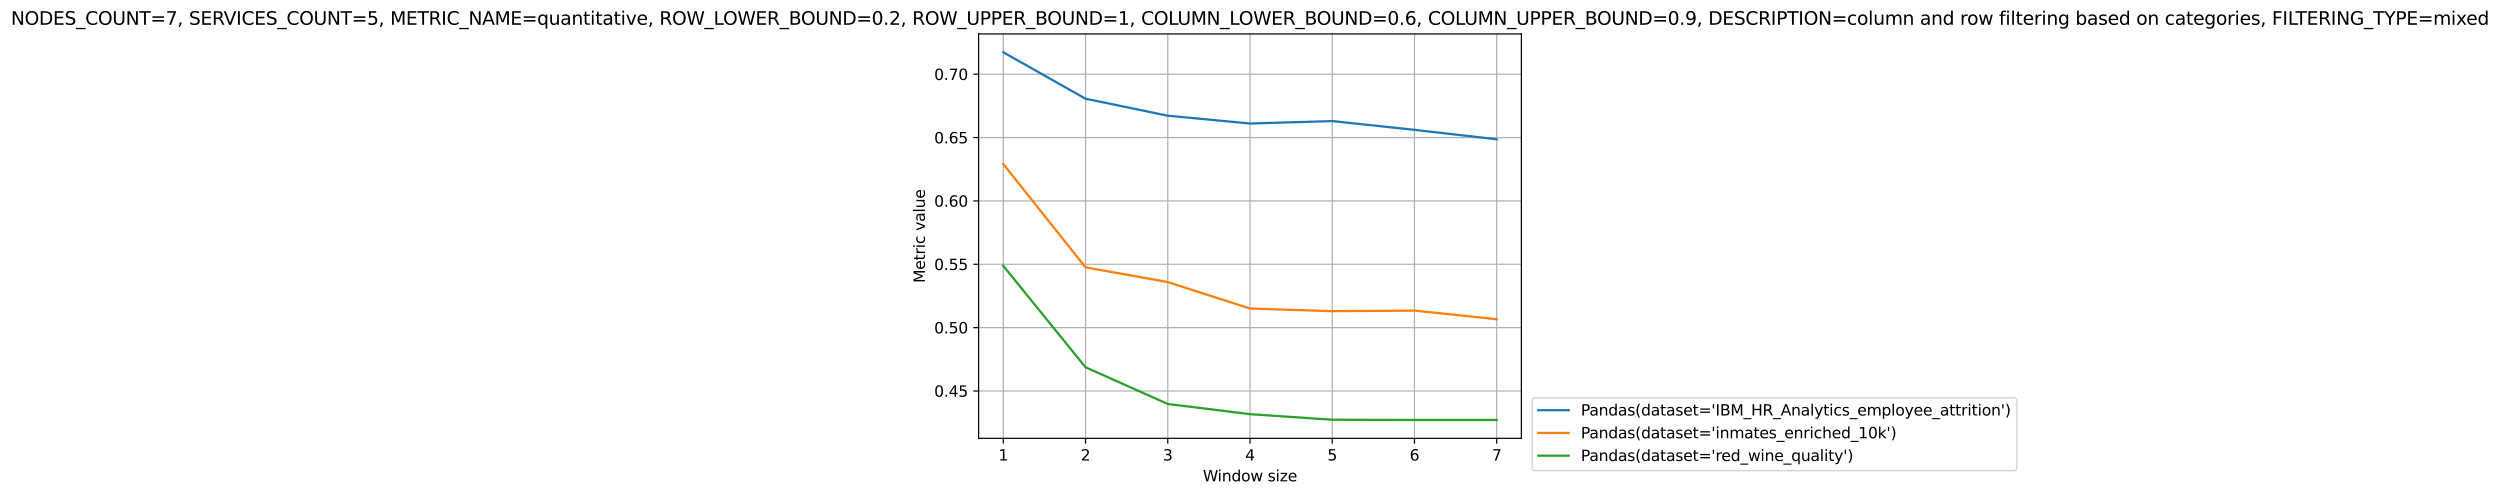 <?xml version="1.0" encoding="utf-8" standalone="no"?>
<!DOCTYPE svg PUBLIC "-//W3C//DTD SVG 1.1//EN"
  "http://www.w3.org/Graphics/SVG/1.1/DTD/svg11.dtd">
<svg xmlns:xlink="http://www.w3.org/1999/xlink" width="1644.966pt" height="325.986pt" viewBox="0 0 1644.966 325.986" xmlns="http://www.w3.org/2000/svg" version="1.1">
 <defs>
  <style type="text/css">*{stroke-linejoin: round; stroke-linecap: butt}</style>
 </defs>
 <g id="figure_1">
  <g id="patch_1">
   <path d="M 0 325.986 
L 1644.966 325.986 
L 1644.966 0 
L 0 0 
z
" style="fill: #ffffff"/>
  </g>
  <g id="axes_1">
   <g id="patch_2">
    <path d="M 643.923 288.43 
L 1001.043 288.43 
L 1001.043 22.318 
L 643.923 22.318 
z
" style="fill: #ffffff"/>
   </g>
   <g id="matplotlib.axis_1">
    <g id="xtick_1">
     <g id="line2d_1">
      <path d="M 660.156 288.43 
L 660.156 22.318 
" clip-path="url(#pd972f87712)" style="fill: none; stroke: #b0b0b0; stroke-width: 0.8; stroke-linecap: square"/>
     </g>
     <g id="line2d_2">
      <defs>
       <path id="m2bd423c0d1" d="M 0 0 
L 0 3.5 
" style="stroke: #000000; stroke-width: 0.8"/>
      </defs>
      <g>
       <use xlink:href="#m2bd423c0d1" x="660.156" y="288.43" style="stroke: #000000; stroke-width: 0.8"/>
      </g>
     </g>
     <g id="text_1">
      <!-- 1 -->
      <g transform="translate(656.974 303.029) scale(0.1 -0.1)">
       <defs>
        <path id="DejaVuSans-31" d="M 794 531 
L 1825 531 
L 1825 4091 
L 703 3866 
L 703 4441 
L 1819 4666 
L 2450 4666 
L 2450 531 
L 3481 531 
L 3481 0 
L 794 0 
L 794 531 
z
" transform="scale(0.016)"/>
       </defs>
       <use xlink:href="#DejaVuSans-31"/>
      </g>
     </g>
    </g>
    <g id="xtick_2">
     <g id="line2d_3">
      <path d="M 714.265 288.43 
L 714.265 22.318 
" clip-path="url(#pd972f87712)" style="fill: none; stroke: #b0b0b0; stroke-width: 0.8; stroke-linecap: square"/>
     </g>
     <g id="line2d_4">
      <g>
       <use xlink:href="#m2bd423c0d1" x="714.265" y="288.43" style="stroke: #000000; stroke-width: 0.8"/>
      </g>
     </g>
     <g id="text_2">
      <!-- 2 -->
      <g transform="translate(711.083 303.029) scale(0.1 -0.1)">
       <defs>
        <path id="DejaVuSans-32" d="M 1228 531 
L 3431 531 
L 3431 0 
L 469 0 
L 469 531 
Q 828 903 1448 1529 
Q 2069 2156 2228 2338 
Q 2531 2678 2651 2914 
Q 2772 3150 2772 3378 
Q 2772 3750 2511 3984 
Q 2250 4219 1831 4219 
Q 1534 4219 1204 4116 
Q 875 4013 500 3803 
L 500 4441 
Q 881 4594 1212 4672 
Q 1544 4750 1819 4750 
Q 2544 4750 2975 4387 
Q 3406 4025 3406 3419 
Q 3406 3131 3298 2873 
Q 3191 2616 2906 2266 
Q 2828 2175 2409 1742 
Q 1991 1309 1228 531 
z
" transform="scale(0.016)"/>
       </defs>
       <use xlink:href="#DejaVuSans-32"/>
      </g>
     </g>
    </g>
    <g id="xtick_3">
     <g id="line2d_5">
      <path d="M 768.374 288.43 
L 768.374 22.318 
" clip-path="url(#pd972f87712)" style="fill: none; stroke: #b0b0b0; stroke-width: 0.8; stroke-linecap: square"/>
     </g>
     <g id="line2d_6">
      <g>
       <use xlink:href="#m2bd423c0d1" x="768.374" y="288.43" style="stroke: #000000; stroke-width: 0.8"/>
      </g>
     </g>
     <g id="text_3">
      <!-- 3 -->
      <g transform="translate(765.192 303.029) scale(0.1 -0.1)">
       <defs>
        <path id="DejaVuSans-33" d="M 2597 2516 
Q 3050 2419 3304 2112 
Q 3559 1806 3559 1356 
Q 3559 666 3084 287 
Q 2609 -91 1734 -91 
Q 1441 -91 1130 -33 
Q 819 25 488 141 
L 488 750 
Q 750 597 1062 519 
Q 1375 441 1716 441 
Q 2309 441 2620 675 
Q 2931 909 2931 1356 
Q 2931 1769 2642 2001 
Q 2353 2234 1838 2234 
L 1294 2234 
L 1294 2753 
L 1863 2753 
Q 2328 2753 2575 2939 
Q 2822 3125 2822 3475 
Q 2822 3834 2567 4026 
Q 2313 4219 1838 4219 
Q 1578 4219 1281 4162 
Q 984 4106 628 3988 
L 628 4550 
Q 988 4650 1302 4700 
Q 1616 4750 1894 4750 
Q 2613 4750 3031 4423 
Q 3450 4097 3450 3541 
Q 3450 3153 3228 2886 
Q 3006 2619 2597 2516 
z
" transform="scale(0.016)"/>
       </defs>
       <use xlink:href="#DejaVuSans-33"/>
      </g>
     </g>
    </g>
    <g id="xtick_4">
     <g id="line2d_7">
      <path d="M 822.483 288.43 
L 822.483 22.318 
" clip-path="url(#pd972f87712)" style="fill: none; stroke: #b0b0b0; stroke-width: 0.8; stroke-linecap: square"/>
     </g>
     <g id="line2d_8">
      <g>
       <use xlink:href="#m2bd423c0d1" x="822.483" y="288.43" style="stroke: #000000; stroke-width: 0.8"/>
      </g>
     </g>
     <g id="text_4">
      <!-- 4 -->
      <g transform="translate(819.302 303.029) scale(0.1 -0.1)">
       <defs>
        <path id="DejaVuSans-34" d="M 2419 4116 
L 825 1625 
L 2419 1625 
L 2419 4116 
z
M 2253 4666 
L 3047 4666 
L 3047 1625 
L 3713 1625 
L 3713 1100 
L 3047 1100 
L 3047 0 
L 2419 0 
L 2419 1100 
L 313 1100 
L 313 1709 
L 2253 4666 
z
" transform="scale(0.016)"/>
       </defs>
       <use xlink:href="#DejaVuSans-34"/>
      </g>
     </g>
    </g>
    <g id="xtick_5">
     <g id="line2d_9">
      <path d="M 876.592 288.43 
L 876.592 22.318 
" clip-path="url(#pd972f87712)" style="fill: none; stroke: #b0b0b0; stroke-width: 0.8; stroke-linecap: square"/>
     </g>
     <g id="line2d_10">
      <g>
       <use xlink:href="#m2bd423c0d1" x="876.592" y="288.43" style="stroke: #000000; stroke-width: 0.8"/>
      </g>
     </g>
     <g id="text_5">
      <!-- 5 -->
      <g transform="translate(873.411 303.029) scale(0.1 -0.1)">
       <defs>
        <path id="DejaVuSans-35" d="M 691 4666 
L 3169 4666 
L 3169 4134 
L 1269 4134 
L 1269 2991 
Q 1406 3038 1543 3061 
Q 1681 3084 1819 3084 
Q 2600 3084 3056 2656 
Q 3513 2228 3513 1497 
Q 3513 744 3044 326 
Q 2575 -91 1722 -91 
Q 1428 -91 1123 -41 
Q 819 9 494 109 
L 494 744 
Q 775 591 1075 516 
Q 1375 441 1709 441 
Q 2250 441 2565 725 
Q 2881 1009 2881 1497 
Q 2881 1984 2565 2268 
Q 2250 2553 1709 2553 
Q 1456 2553 1204 2497 
Q 953 2441 691 2322 
L 691 4666 
z
" transform="scale(0.016)"/>
       </defs>
       <use xlink:href="#DejaVuSans-35"/>
      </g>
     </g>
    </g>
    <g id="xtick_6">
     <g id="line2d_11">
      <path d="M 930.701 288.43 
L 930.701 22.318 
" clip-path="url(#pd972f87712)" style="fill: none; stroke: #b0b0b0; stroke-width: 0.8; stroke-linecap: square"/>
     </g>
     <g id="line2d_12">
      <g>
       <use xlink:href="#m2bd423c0d1" x="930.701" y="288.43" style="stroke: #000000; stroke-width: 0.8"/>
      </g>
     </g>
     <g id="text_6">
      <!-- 6 -->
      <g transform="translate(927.52 303.029) scale(0.1 -0.1)">
       <defs>
        <path id="DejaVuSans-36" d="M 2113 2584 
Q 1688 2584 1439 2293 
Q 1191 2003 1191 1497 
Q 1191 994 1439 701 
Q 1688 409 2113 409 
Q 2538 409 2786 701 
Q 3034 994 3034 1497 
Q 3034 2003 2786 2293 
Q 2538 2584 2113 2584 
z
M 3366 4563 
L 3366 3988 
Q 3128 4100 2886 4159 
Q 2644 4219 2406 4219 
Q 1781 4219 1451 3797 
Q 1122 3375 1075 2522 
Q 1259 2794 1537 2939 
Q 1816 3084 2150 3084 
Q 2853 3084 3261 2657 
Q 3669 2231 3669 1497 
Q 3669 778 3244 343 
Q 2819 -91 2113 -91 
Q 1303 -91 875 529 
Q 447 1150 447 2328 
Q 447 3434 972 4092 
Q 1497 4750 2381 4750 
Q 2619 4750 2861 4703 
Q 3103 4656 3366 4563 
z
" transform="scale(0.016)"/>
       </defs>
       <use xlink:href="#DejaVuSans-36"/>
      </g>
     </g>
    </g>
    <g id="xtick_7">
     <g id="line2d_13">
      <path d="M 984.81 288.43 
L 984.81 22.318 
" clip-path="url(#pd972f87712)" style="fill: none; stroke: #b0b0b0; stroke-width: 0.8; stroke-linecap: square"/>
     </g>
     <g id="line2d_14">
      <g>
       <use xlink:href="#m2bd423c0d1" x="984.81" y="288.43" style="stroke: #000000; stroke-width: 0.8"/>
      </g>
     </g>
     <g id="text_7">
      <!-- 7 -->
      <g transform="translate(981.629 303.029) scale(0.1 -0.1)">
       <defs>
        <path id="DejaVuSans-37" d="M 525 4666 
L 3525 4666 
L 3525 4397 
L 1831 0 
L 1172 0 
L 2766 4134 
L 525 4134 
L 525 4666 
z
" transform="scale(0.016)"/>
       </defs>
       <use xlink:href="#DejaVuSans-37"/>
      </g>
     </g>
    </g>
    <g id="text_8">
     <!-- Window size -->
     <g transform="translate(791.487 316.707) scale(0.1 -0.1)">
      <defs>
       <path id="DejaVuSans-57" d="M 213 4666 
L 850 4666 
L 1831 722 
L 2809 4666 
L 3519 4666 
L 4500 722 
L 5478 4666 
L 6119 4666 
L 4947 0 
L 4153 0 
L 3169 4050 
L 2175 0 
L 1381 0 
L 213 4666 
z
" transform="scale(0.016)"/>
       <path id="DejaVuSans-69" d="M 603 3500 
L 1178 3500 
L 1178 0 
L 603 0 
L 603 3500 
z
M 603 4863 
L 1178 4863 
L 1178 4134 
L 603 4134 
L 603 4863 
z
" transform="scale(0.016)"/>
       <path id="DejaVuSans-6e" d="M 3513 2113 
L 3513 0 
L 2938 0 
L 2938 2094 
Q 2938 2591 2744 2837 
Q 2550 3084 2163 3084 
Q 1697 3084 1428 2787 
Q 1159 2491 1159 1978 
L 1159 0 
L 581 0 
L 581 3500 
L 1159 3500 
L 1159 2956 
Q 1366 3272 1645 3428 
Q 1925 3584 2291 3584 
Q 2894 3584 3203 3211 
Q 3513 2838 3513 2113 
z
" transform="scale(0.016)"/>
       <path id="DejaVuSans-64" d="M 2906 2969 
L 2906 4863 
L 3481 4863 
L 3481 0 
L 2906 0 
L 2906 525 
Q 2725 213 2448 61 
Q 2172 -91 1784 -91 
Q 1150 -91 751 415 
Q 353 922 353 1747 
Q 353 2572 751 3078 
Q 1150 3584 1784 3584 
Q 2172 3584 2448 3432 
Q 2725 3281 2906 2969 
z
M 947 1747 
Q 947 1113 1208 752 
Q 1469 391 1925 391 
Q 2381 391 2643 752 
Q 2906 1113 2906 1747 
Q 2906 2381 2643 2742 
Q 2381 3103 1925 3103 
Q 1469 3103 1208 2742 
Q 947 2381 947 1747 
z
" transform="scale(0.016)"/>
       <path id="DejaVuSans-6f" d="M 1959 3097 
Q 1497 3097 1228 2736 
Q 959 2375 959 1747 
Q 959 1119 1226 758 
Q 1494 397 1959 397 
Q 2419 397 2687 759 
Q 2956 1122 2956 1747 
Q 2956 2369 2687 2733 
Q 2419 3097 1959 3097 
z
M 1959 3584 
Q 2709 3584 3137 3096 
Q 3566 2609 3566 1747 
Q 3566 888 3137 398 
Q 2709 -91 1959 -91 
Q 1206 -91 779 398 
Q 353 888 353 1747 
Q 353 2609 779 3096 
Q 1206 3584 1959 3584 
z
" transform="scale(0.016)"/>
       <path id="DejaVuSans-77" d="M 269 3500 
L 844 3500 
L 1563 769 
L 2278 3500 
L 2956 3500 
L 3675 769 
L 4391 3500 
L 4966 3500 
L 4050 0 
L 3372 0 
L 2619 2869 
L 1863 0 
L 1184 0 
L 269 3500 
z
" transform="scale(0.016)"/>
       <path id="DejaVuSans-20" transform="scale(0.016)"/>
       <path id="DejaVuSans-73" d="M 2834 3397 
L 2834 2853 
Q 2591 2978 2328 3040 
Q 2066 3103 1784 3103 
Q 1356 3103 1142 2972 
Q 928 2841 928 2578 
Q 928 2378 1081 2264 
Q 1234 2150 1697 2047 
L 1894 2003 
Q 2506 1872 2764 1633 
Q 3022 1394 3022 966 
Q 3022 478 2636 193 
Q 2250 -91 1575 -91 
Q 1294 -91 989 -36 
Q 684 19 347 128 
L 347 722 
Q 666 556 975 473 
Q 1284 391 1588 391 
Q 1994 391 2212 530 
Q 2431 669 2431 922 
Q 2431 1156 2273 1281 
Q 2116 1406 1581 1522 
L 1381 1569 
Q 847 1681 609 1914 
Q 372 2147 372 2553 
Q 372 3047 722 3315 
Q 1072 3584 1716 3584 
Q 2034 3584 2315 3537 
Q 2597 3491 2834 3397 
z
" transform="scale(0.016)"/>
       <path id="DejaVuSans-7a" d="M 353 3500 
L 3084 3500 
L 3084 2975 
L 922 459 
L 3084 459 
L 3084 0 
L 275 0 
L 275 525 
L 2438 3041 
L 353 3041 
L 353 3500 
z
" transform="scale(0.016)"/>
       <path id="DejaVuSans-65" d="M 3597 1894 
L 3597 1613 
L 953 1613 
Q 991 1019 1311 708 
Q 1631 397 2203 397 
Q 2534 397 2845 478 
Q 3156 559 3463 722 
L 3463 178 
Q 3153 47 2828 -22 
Q 2503 -91 2169 -91 
Q 1331 -91 842 396 
Q 353 884 353 1716 
Q 353 2575 817 3079 
Q 1281 3584 2069 3584 
Q 2775 3584 3186 3129 
Q 3597 2675 3597 1894 
z
M 3022 2063 
Q 3016 2534 2758 2815 
Q 2500 3097 2075 3097 
Q 1594 3097 1305 2825 
Q 1016 2553 972 2059 
L 3022 2063 
z
" transform="scale(0.016)"/>
      </defs>
      <use xlink:href="#DejaVuSans-57"/>
      <use xlink:href="#DejaVuSans-69" x="96.627"/>
      <use xlink:href="#DejaVuSans-6e" x="124.41"/>
      <use xlink:href="#DejaVuSans-64" x="187.789"/>
      <use xlink:href="#DejaVuSans-6f" x="251.266"/>
      <use xlink:href="#DejaVuSans-77" x="312.447"/>
      <use xlink:href="#DejaVuSans-20" x="394.234"/>
      <use xlink:href="#DejaVuSans-73" x="426.021"/>
      <use xlink:href="#DejaVuSans-69" x="478.121"/>
      <use xlink:href="#DejaVuSans-7a" x="505.904"/>
      <use xlink:href="#DejaVuSans-65" x="558.395"/>
     </g>
    </g>
   </g>
   <g id="matplotlib.axis_2">
    <g id="ytick_1">
     <g id="line2d_15">
      <path d="M 643.923 257.258 
L 1001.043 257.258 
" clip-path="url(#pd972f87712)" style="fill: none; stroke: #b0b0b0; stroke-width: 0.8; stroke-linecap: square"/>
     </g>
     <g id="line2d_16">
      <defs>
       <path id="ma1bd399377" d="M 0 0 
L -3.5 0 
" style="stroke: #000000; stroke-width: 0.8"/>
      </defs>
      <g>
       <use xlink:href="#ma1bd399377" x="643.923" y="257.258" style="stroke: #000000; stroke-width: 0.8"/>
      </g>
     </g>
     <g id="text_9">
      <!-- 0.45 -->
      <g transform="translate(614.657 261.057) scale(0.1 -0.1)">
       <defs>
        <path id="DejaVuSans-30" d="M 2034 4250 
Q 1547 4250 1301 3770 
Q 1056 3291 1056 2328 
Q 1056 1369 1301 889 
Q 1547 409 2034 409 
Q 2525 409 2770 889 
Q 3016 1369 3016 2328 
Q 3016 3291 2770 3770 
Q 2525 4250 2034 4250 
z
M 2034 4750 
Q 2819 4750 3233 4129 
Q 3647 3509 3647 2328 
Q 3647 1150 3233 529 
Q 2819 -91 2034 -91 
Q 1250 -91 836 529 
Q 422 1150 422 2328 
Q 422 3509 836 4129 
Q 1250 4750 2034 4750 
z
" transform="scale(0.016)"/>
        <path id="DejaVuSans-2e" d="M 684 794 
L 1344 794 
L 1344 0 
L 684 0 
L 684 794 
z
" transform="scale(0.016)"/>
       </defs>
       <use xlink:href="#DejaVuSans-30"/>
       <use xlink:href="#DejaVuSans-2e" x="63.623"/>
       <use xlink:href="#DejaVuSans-34" x="95.41"/>
       <use xlink:href="#DejaVuSans-35" x="159.033"/>
      </g>
     </g>
    </g>
    <g id="ytick_2">
     <g id="line2d_17">
      <path d="M 643.923 215.573 
L 1001.043 215.573 
" clip-path="url(#pd972f87712)" style="fill: none; stroke: #b0b0b0; stroke-width: 0.8; stroke-linecap: square"/>
     </g>
     <g id="line2d_18">
      <g>
       <use xlink:href="#ma1bd399377" x="643.923" y="215.573" style="stroke: #000000; stroke-width: 0.8"/>
      </g>
     </g>
     <g id="text_10">
      <!-- 0.50 -->
      <g transform="translate(614.657 219.372) scale(0.1 -0.1)">
       <use xlink:href="#DejaVuSans-30"/>
       <use xlink:href="#DejaVuSans-2e" x="63.623"/>
       <use xlink:href="#DejaVuSans-35" x="95.41"/>
       <use xlink:href="#DejaVuSans-30" x="159.033"/>
      </g>
     </g>
    </g>
    <g id="ytick_3">
     <g id="line2d_19">
      <path d="M 643.923 173.888 
L 1001.043 173.888 
" clip-path="url(#pd972f87712)" style="fill: none; stroke: #b0b0b0; stroke-width: 0.8; stroke-linecap: square"/>
     </g>
     <g id="line2d_20">
      <g>
       <use xlink:href="#ma1bd399377" x="643.923" y="173.888" style="stroke: #000000; stroke-width: 0.8"/>
      </g>
     </g>
     <g id="text_11">
      <!-- 0.55 -->
      <g transform="translate(614.657 177.688) scale(0.1 -0.1)">
       <use xlink:href="#DejaVuSans-30"/>
       <use xlink:href="#DejaVuSans-2e" x="63.623"/>
       <use xlink:href="#DejaVuSans-35" x="95.41"/>
       <use xlink:href="#DejaVuSans-35" x="159.033"/>
      </g>
     </g>
    </g>
    <g id="ytick_4">
     <g id="line2d_21">
      <path d="M 643.923 132.204 
L 1001.043 132.204 
" clip-path="url(#pd972f87712)" style="fill: none; stroke: #b0b0b0; stroke-width: 0.8; stroke-linecap: square"/>
     </g>
     <g id="line2d_22">
      <g>
       <use xlink:href="#ma1bd399377" x="643.923" y="132.204" style="stroke: #000000; stroke-width: 0.8"/>
      </g>
     </g>
     <g id="text_12">
      <!-- 0.60 -->
      <g transform="translate(614.657 136.003) scale(0.1 -0.1)">
       <use xlink:href="#DejaVuSans-30"/>
       <use xlink:href="#DejaVuSans-2e" x="63.623"/>
       <use xlink:href="#DejaVuSans-36" x="95.41"/>
       <use xlink:href="#DejaVuSans-30" x="159.033"/>
      </g>
     </g>
    </g>
    <g id="ytick_5">
     <g id="line2d_23">
      <path d="M 643.923 90.519 
L 1001.043 90.519 
" clip-path="url(#pd972f87712)" style="fill: none; stroke: #b0b0b0; stroke-width: 0.8; stroke-linecap: square"/>
     </g>
     <g id="line2d_24">
      <g>
       <use xlink:href="#ma1bd399377" x="643.923" y="90.519" style="stroke: #000000; stroke-width: 0.8"/>
      </g>
     </g>
     <g id="text_13">
      <!-- 0.65 -->
      <g transform="translate(614.657 94.318) scale(0.1 -0.1)">
       <use xlink:href="#DejaVuSans-30"/>
       <use xlink:href="#DejaVuSans-2e" x="63.623"/>
       <use xlink:href="#DejaVuSans-36" x="95.41"/>
       <use xlink:href="#DejaVuSans-35" x="159.033"/>
      </g>
     </g>
    </g>
    <g id="ytick_6">
     <g id="line2d_25">
      <path d="M 643.923 48.834 
L 1001.043 48.834 
" clip-path="url(#pd972f87712)" style="fill: none; stroke: #b0b0b0; stroke-width: 0.8; stroke-linecap: square"/>
     </g>
     <g id="line2d_26">
      <g>
       <use xlink:href="#ma1bd399377" x="643.923" y="48.834" style="stroke: #000000; stroke-width: 0.8"/>
      </g>
     </g>
     <g id="text_14">
      <!-- 0.70 -->
      <g transform="translate(614.657 52.633) scale(0.1 -0.1)">
       <use xlink:href="#DejaVuSans-30"/>
       <use xlink:href="#DejaVuSans-2e" x="63.623"/>
       <use xlink:href="#DejaVuSans-37" x="95.41"/>
       <use xlink:href="#DejaVuSans-30" x="159.033"/>
      </g>
     </g>
    </g>
    <g id="text_15">
     <!-- Metric value -->
     <g transform="translate(608.577 186.166) rotate(-90) scale(0.1 -0.1)">
      <defs>
       <path id="DejaVuSans-4d" d="M 628 4666 
L 1569 4666 
L 2759 1491 
L 3956 4666 
L 4897 4666 
L 4897 0 
L 4281 0 
L 4281 4097 
L 3078 897 
L 2444 897 
L 1241 4097 
L 1241 0 
L 628 0 
L 628 4666 
z
" transform="scale(0.016)"/>
       <path id="DejaVuSans-74" d="M 1172 4494 
L 1172 3500 
L 2356 3500 
L 2356 3053 
L 1172 3053 
L 1172 1153 
Q 1172 725 1289 603 
Q 1406 481 1766 481 
L 2356 481 
L 2356 0 
L 1766 0 
Q 1100 0 847 248 
Q 594 497 594 1153 
L 594 3053 
L 172 3053 
L 172 3500 
L 594 3500 
L 594 4494 
L 1172 4494 
z
" transform="scale(0.016)"/>
       <path id="DejaVuSans-72" d="M 2631 2963 
Q 2534 3019 2420 3045 
Q 2306 3072 2169 3072 
Q 1681 3072 1420 2755 
Q 1159 2438 1159 1844 
L 1159 0 
L 581 0 
L 581 3500 
L 1159 3500 
L 1159 2956 
Q 1341 3275 1631 3429 
Q 1922 3584 2338 3584 
Q 2397 3584 2469 3576 
Q 2541 3569 2628 3553 
L 2631 2963 
z
" transform="scale(0.016)"/>
       <path id="DejaVuSans-63" d="M 3122 3366 
L 3122 2828 
Q 2878 2963 2633 3030 
Q 2388 3097 2138 3097 
Q 1578 3097 1268 2742 
Q 959 2388 959 1747 
Q 959 1106 1268 751 
Q 1578 397 2138 397 
Q 2388 397 2633 464 
Q 2878 531 3122 666 
L 3122 134 
Q 2881 22 2623 -34 
Q 2366 -91 2075 -91 
Q 1284 -91 818 406 
Q 353 903 353 1747 
Q 353 2603 823 3093 
Q 1294 3584 2113 3584 
Q 2378 3584 2631 3529 
Q 2884 3475 3122 3366 
z
" transform="scale(0.016)"/>
       <path id="DejaVuSans-76" d="M 191 3500 
L 800 3500 
L 1894 563 
L 2988 3500 
L 3597 3500 
L 2284 0 
L 1503 0 
L 191 3500 
z
" transform="scale(0.016)"/>
       <path id="DejaVuSans-61" d="M 2194 1759 
Q 1497 1759 1228 1600 
Q 959 1441 959 1056 
Q 959 750 1161 570 
Q 1363 391 1709 391 
Q 2188 391 2477 730 
Q 2766 1069 2766 1631 
L 2766 1759 
L 2194 1759 
z
M 3341 1997 
L 3341 0 
L 2766 0 
L 2766 531 
Q 2569 213 2275 61 
Q 1981 -91 1556 -91 
Q 1019 -91 701 211 
Q 384 513 384 1019 
Q 384 1609 779 1909 
Q 1175 2209 1959 2209 
L 2766 2209 
L 2766 2266 
Q 2766 2663 2505 2880 
Q 2244 3097 1772 3097 
Q 1472 3097 1187 3025 
Q 903 2953 641 2809 
L 641 3341 
Q 956 3463 1253 3523 
Q 1550 3584 1831 3584 
Q 2591 3584 2966 3190 
Q 3341 2797 3341 1997 
z
" transform="scale(0.016)"/>
       <path id="DejaVuSans-6c" d="M 603 4863 
L 1178 4863 
L 1178 0 
L 603 0 
L 603 4863 
z
" transform="scale(0.016)"/>
       <path id="DejaVuSans-75" d="M 544 1381 
L 544 3500 
L 1119 3500 
L 1119 1403 
Q 1119 906 1312 657 
Q 1506 409 1894 409 
Q 2359 409 2629 706 
Q 2900 1003 2900 1516 
L 2900 3500 
L 3475 3500 
L 3475 0 
L 2900 0 
L 2900 538 
Q 2691 219 2414 64 
Q 2138 -91 1772 -91 
Q 1169 -91 856 284 
Q 544 659 544 1381 
z
M 1991 3584 
L 1991 3584 
z
" transform="scale(0.016)"/>
      </defs>
      <use xlink:href="#DejaVuSans-4d"/>
      <use xlink:href="#DejaVuSans-65" x="86.279"/>
      <use xlink:href="#DejaVuSans-74" x="147.803"/>
      <use xlink:href="#DejaVuSans-72" x="187.012"/>
      <use xlink:href="#DejaVuSans-69" x="228.125"/>
      <use xlink:href="#DejaVuSans-63" x="255.908"/>
      <use xlink:href="#DejaVuSans-20" x="310.889"/>
      <use xlink:href="#DejaVuSans-76" x="342.676"/>
      <use xlink:href="#DejaVuSans-61" x="401.855"/>
      <use xlink:href="#DejaVuSans-6c" x="463.135"/>
      <use xlink:href="#DejaVuSans-75" x="490.918"/>
      <use xlink:href="#DejaVuSans-65" x="554.297"/>
     </g>
    </g>
   </g>
   <g id="line2d_27">
    <path d="M 660.156 34.414 
L 714.265 64.957 
L 768.374 76.139 
L 822.483 81.27 
L 876.592 79.661 
L 930.701 85.455 
L 984.81 91.66 
" clip-path="url(#pd972f87712)" style="fill: none; stroke: #1f77b4; stroke-width: 1.5; stroke-linecap: square"/>
   </g>
   <g id="line2d_28">
    <path d="M 660.156 107.957 
L 714.265 175.913 
L 768.374 185.616 
L 822.483 203.008 
L 876.592 204.742 
L 930.701 204.373 
L 984.81 210.056 
" clip-path="url(#pd972f87712)" style="fill: none; stroke: #ff7f0e; stroke-width: 1.5; stroke-linecap: square"/>
   </g>
   <g id="line2d_29">
    <path d="M 660.156 174.949 
L 714.265 241.662 
L 768.374 265.817 
L 822.483 272.524 
L 876.592 276.171 
L 930.701 276.334 
L 984.81 276.334 
" clip-path="url(#pd972f87712)" style="fill: none; stroke: #2ca02c; stroke-width: 1.5; stroke-linecap: square"/>
   </g>
   <g id="patch_3">
    <path d="M 643.923 288.43 
L 643.923 22.318 
" style="fill: none; stroke: #000000; stroke-width: 0.8; stroke-linejoin: miter; stroke-linecap: square"/>
   </g>
   <g id="patch_4">
    <path d="M 1001.043 288.43 
L 1001.043 22.318 
" style="fill: none; stroke: #000000; stroke-width: 0.8; stroke-linejoin: miter; stroke-linecap: square"/>
   </g>
   <g id="patch_5">
    <path d="M 643.923 288.43 
L 1001.043 288.43 
" style="fill: none; stroke: #000000; stroke-width: 0.8; stroke-linejoin: miter; stroke-linecap: square"/>
   </g>
   <g id="patch_6">
    <path d="M 643.923 22.318 
L 1001.043 22.318 
" style="fill: none; stroke: #000000; stroke-width: 0.8; stroke-linejoin: miter; stroke-linecap: square"/>
   </g>
   <g id="text_16">
    <!-- NODES_COUNT=7, SERVICES_COUNT=5, METRIC_NAME=quantitative, ROW_LOWER_BOUND=0.2, ROW_UPPER_BOUND=1, COLUMN_LOWER_BOUND=0.6, COLUMN_UPPER_BOUND=0.9, DESCRIPTION=column and row filtering based on categories, FILTERING_TYPE=mixed -->
    <g transform="translate(7.2 16.318) scale(0.12 -0.12)">
     <defs>
      <path id="DejaVuSans-4e" d="M 628 4666 
L 1478 4666 
L 3547 763 
L 3547 4666 
L 4159 4666 
L 4159 0 
L 3309 0 
L 1241 3903 
L 1241 0 
L 628 0 
L 628 4666 
z
" transform="scale(0.016)"/>
      <path id="DejaVuSans-4f" d="M 2522 4238 
Q 1834 4238 1429 3725 
Q 1025 3213 1025 2328 
Q 1025 1447 1429 934 
Q 1834 422 2522 422 
Q 3209 422 3611 934 
Q 4013 1447 4013 2328 
Q 4013 3213 3611 3725 
Q 3209 4238 2522 4238 
z
M 2522 4750 
Q 3503 4750 4090 4092 
Q 4678 3434 4678 2328 
Q 4678 1225 4090 567 
Q 3503 -91 2522 -91 
Q 1538 -91 948 565 
Q 359 1222 359 2328 
Q 359 3434 948 4092 
Q 1538 4750 2522 4750 
z
" transform="scale(0.016)"/>
      <path id="DejaVuSans-44" d="M 1259 4147 
L 1259 519 
L 2022 519 
Q 2988 519 3436 956 
Q 3884 1394 3884 2338 
Q 3884 3275 3436 3711 
Q 2988 4147 2022 4147 
L 1259 4147 
z
M 628 4666 
L 1925 4666 
Q 3281 4666 3915 4102 
Q 4550 3538 4550 2338 
Q 4550 1131 3912 565 
Q 3275 0 1925 0 
L 628 0 
L 628 4666 
z
" transform="scale(0.016)"/>
      <path id="DejaVuSans-45" d="M 628 4666 
L 3578 4666 
L 3578 4134 
L 1259 4134 
L 1259 2753 
L 3481 2753 
L 3481 2222 
L 1259 2222 
L 1259 531 
L 3634 531 
L 3634 0 
L 628 0 
L 628 4666 
z
" transform="scale(0.016)"/>
      <path id="DejaVuSans-53" d="M 3425 4513 
L 3425 3897 
Q 3066 4069 2747 4153 
Q 2428 4238 2131 4238 
Q 1616 4238 1336 4038 
Q 1056 3838 1056 3469 
Q 1056 3159 1242 3001 
Q 1428 2844 1947 2747 
L 2328 2669 
Q 3034 2534 3370 2195 
Q 3706 1856 3706 1288 
Q 3706 609 3251 259 
Q 2797 -91 1919 -91 
Q 1588 -91 1214 -16 
Q 841 59 441 206 
L 441 856 
Q 825 641 1194 531 
Q 1563 422 1919 422 
Q 2459 422 2753 634 
Q 3047 847 3047 1241 
Q 3047 1584 2836 1778 
Q 2625 1972 2144 2069 
L 1759 2144 
Q 1053 2284 737 2584 
Q 422 2884 422 3419 
Q 422 4038 858 4394 
Q 1294 4750 2059 4750 
Q 2388 4750 2728 4690 
Q 3069 4631 3425 4513 
z
" transform="scale(0.016)"/>
      <path id="DejaVuSans-5f" d="M 3263 -1063 
L 3263 -1509 
L -63 -1509 
L -63 -1063 
L 3263 -1063 
z
" transform="scale(0.016)"/>
      <path id="DejaVuSans-43" d="M 4122 4306 
L 4122 3641 
Q 3803 3938 3442 4084 
Q 3081 4231 2675 4231 
Q 1875 4231 1450 3742 
Q 1025 3253 1025 2328 
Q 1025 1406 1450 917 
Q 1875 428 2675 428 
Q 3081 428 3442 575 
Q 3803 722 4122 1019 
L 4122 359 
Q 3791 134 3420 21 
Q 3050 -91 2638 -91 
Q 1578 -91 968 557 
Q 359 1206 359 2328 
Q 359 3453 968 4101 
Q 1578 4750 2638 4750 
Q 3056 4750 3426 4639 
Q 3797 4528 4122 4306 
z
" transform="scale(0.016)"/>
      <path id="DejaVuSans-55" d="M 556 4666 
L 1191 4666 
L 1191 1831 
Q 1191 1081 1462 751 
Q 1734 422 2344 422 
Q 2950 422 3222 751 
Q 3494 1081 3494 1831 
L 3494 4666 
L 4128 4666 
L 4128 1753 
Q 4128 841 3676 375 
Q 3225 -91 2344 -91 
Q 1459 -91 1007 375 
Q 556 841 556 1753 
L 556 4666 
z
" transform="scale(0.016)"/>
      <path id="DejaVuSans-54" d="M -19 4666 
L 3928 4666 
L 3928 4134 
L 2272 4134 
L 2272 0 
L 1638 0 
L 1638 4134 
L -19 4134 
L -19 4666 
z
" transform="scale(0.016)"/>
      <path id="DejaVuSans-3d" d="M 678 2906 
L 4684 2906 
L 4684 2381 
L 678 2381 
L 678 2906 
z
M 678 1631 
L 4684 1631 
L 4684 1100 
L 678 1100 
L 678 1631 
z
" transform="scale(0.016)"/>
      <path id="DejaVuSans-2c" d="M 750 794 
L 1409 794 
L 1409 256 
L 897 -744 
L 494 -744 
L 750 256 
L 750 794 
z
" transform="scale(0.016)"/>
      <path id="DejaVuSans-52" d="M 2841 2188 
Q 3044 2119 3236 1894 
Q 3428 1669 3622 1275 
L 4263 0 
L 3584 0 
L 2988 1197 
Q 2756 1666 2539 1819 
Q 2322 1972 1947 1972 
L 1259 1972 
L 1259 0 
L 628 0 
L 628 4666 
L 2053 4666 
Q 2853 4666 3247 4331 
Q 3641 3997 3641 3322 
Q 3641 2881 3436 2590 
Q 3231 2300 2841 2188 
z
M 1259 4147 
L 1259 2491 
L 2053 2491 
Q 2509 2491 2742 2702 
Q 2975 2913 2975 3322 
Q 2975 3731 2742 3939 
Q 2509 4147 2053 4147 
L 1259 4147 
z
" transform="scale(0.016)"/>
      <path id="DejaVuSans-56" d="M 1831 0 
L 50 4666 
L 709 4666 
L 2188 738 
L 3669 4666 
L 4325 4666 
L 2547 0 
L 1831 0 
z
" transform="scale(0.016)"/>
      <path id="DejaVuSans-49" d="M 628 4666 
L 1259 4666 
L 1259 0 
L 628 0 
L 628 4666 
z
" transform="scale(0.016)"/>
      <path id="DejaVuSans-41" d="M 2188 4044 
L 1331 1722 
L 3047 1722 
L 2188 4044 
z
M 1831 4666 
L 2547 4666 
L 4325 0 
L 3669 0 
L 3244 1197 
L 1141 1197 
L 716 0 
L 50 0 
L 1831 4666 
z
" transform="scale(0.016)"/>
      <path id="DejaVuSans-71" d="M 947 1747 
Q 947 1113 1208 752 
Q 1469 391 1925 391 
Q 2381 391 2643 752 
Q 2906 1113 2906 1747 
Q 2906 2381 2643 2742 
Q 2381 3103 1925 3103 
Q 1469 3103 1208 2742 
Q 947 2381 947 1747 
z
M 2906 525 
Q 2725 213 2448 61 
Q 2172 -91 1784 -91 
Q 1150 -91 751 415 
Q 353 922 353 1747 
Q 353 2572 751 3078 
Q 1150 3584 1784 3584 
Q 2172 3584 2448 3432 
Q 2725 3281 2906 2969 
L 2906 3500 
L 3481 3500 
L 3481 -1331 
L 2906 -1331 
L 2906 525 
z
" transform="scale(0.016)"/>
      <path id="DejaVuSans-4c" d="M 628 4666 
L 1259 4666 
L 1259 531 
L 3531 531 
L 3531 0 
L 628 0 
L 628 4666 
z
" transform="scale(0.016)"/>
      <path id="DejaVuSans-42" d="M 1259 2228 
L 1259 519 
L 2272 519 
Q 2781 519 3026 730 
Q 3272 941 3272 1375 
Q 3272 1813 3026 2020 
Q 2781 2228 2272 2228 
L 1259 2228 
z
M 1259 4147 
L 1259 2741 
L 2194 2741 
Q 2656 2741 2882 2914 
Q 3109 3088 3109 3444 
Q 3109 3797 2882 3972 
Q 2656 4147 2194 4147 
L 1259 4147 
z
M 628 4666 
L 2241 4666 
Q 2963 4666 3353 4366 
Q 3744 4066 3744 3513 
Q 3744 3084 3544 2831 
Q 3344 2578 2956 2516 
Q 3422 2416 3680 2098 
Q 3938 1781 3938 1306 
Q 3938 681 3513 340 
Q 3088 0 2303 0 
L 628 0 
L 628 4666 
z
" transform="scale(0.016)"/>
      <path id="DejaVuSans-50" d="M 1259 4147 
L 1259 2394 
L 2053 2394 
Q 2494 2394 2734 2622 
Q 2975 2850 2975 3272 
Q 2975 3691 2734 3919 
Q 2494 4147 2053 4147 
L 1259 4147 
z
M 628 4666 
L 2053 4666 
Q 2838 4666 3239 4311 
Q 3641 3956 3641 3272 
Q 3641 2581 3239 2228 
Q 2838 1875 2053 1875 
L 1259 1875 
L 1259 0 
L 628 0 
L 628 4666 
z
" transform="scale(0.016)"/>
      <path id="DejaVuSans-39" d="M 703 97 
L 703 672 
Q 941 559 1184 500 
Q 1428 441 1663 441 
Q 2288 441 2617 861 
Q 2947 1281 2994 2138 
Q 2813 1869 2534 1725 
Q 2256 1581 1919 1581 
Q 1219 1581 811 2004 
Q 403 2428 403 3163 
Q 403 3881 828 4315 
Q 1253 4750 1959 4750 
Q 2769 4750 3195 4129 
Q 3622 3509 3622 2328 
Q 3622 1225 3098 567 
Q 2575 -91 1691 -91 
Q 1453 -91 1209 -44 
Q 966 3 703 97 
z
M 1959 2075 
Q 2384 2075 2632 2365 
Q 2881 2656 2881 3163 
Q 2881 3666 2632 3958 
Q 2384 4250 1959 4250 
Q 1534 4250 1286 3958 
Q 1038 3666 1038 3163 
Q 1038 2656 1286 2365 
Q 1534 2075 1959 2075 
z
" transform="scale(0.016)"/>
      <path id="DejaVuSans-6d" d="M 3328 2828 
Q 3544 3216 3844 3400 
Q 4144 3584 4550 3584 
Q 5097 3584 5394 3201 
Q 5691 2819 5691 2113 
L 5691 0 
L 5113 0 
L 5113 2094 
Q 5113 2597 4934 2840 
Q 4756 3084 4391 3084 
Q 3944 3084 3684 2787 
Q 3425 2491 3425 1978 
L 3425 0 
L 2847 0 
L 2847 2094 
Q 2847 2600 2669 2842 
Q 2491 3084 2119 3084 
Q 1678 3084 1418 2786 
Q 1159 2488 1159 1978 
L 1159 0 
L 581 0 
L 581 3500 
L 1159 3500 
L 1159 2956 
Q 1356 3278 1631 3431 
Q 1906 3584 2284 3584 
Q 2666 3584 2933 3390 
Q 3200 3197 3328 2828 
z
" transform="scale(0.016)"/>
      <path id="DejaVuSans-66" d="M 2375 4863 
L 2375 4384 
L 1825 4384 
Q 1516 4384 1395 4259 
Q 1275 4134 1275 3809 
L 1275 3500 
L 2222 3500 
L 2222 3053 
L 1275 3053 
L 1275 0 
L 697 0 
L 697 3053 
L 147 3053 
L 147 3500 
L 697 3500 
L 697 3744 
Q 697 4328 969 4595 
Q 1241 4863 1831 4863 
L 2375 4863 
z
" transform="scale(0.016)"/>
      <path id="DejaVuSans-67" d="M 2906 1791 
Q 2906 2416 2648 2759 
Q 2391 3103 1925 3103 
Q 1463 3103 1205 2759 
Q 947 2416 947 1791 
Q 947 1169 1205 825 
Q 1463 481 1925 481 
Q 2391 481 2648 825 
Q 2906 1169 2906 1791 
z
M 3481 434 
Q 3481 -459 3084 -895 
Q 2688 -1331 1869 -1331 
Q 1566 -1331 1297 -1286 
Q 1028 -1241 775 -1147 
L 775 -588 
Q 1028 -725 1275 -790 
Q 1522 -856 1778 -856 
Q 2344 -856 2625 -561 
Q 2906 -266 2906 331 
L 2906 616 
Q 2728 306 2450 153 
Q 2172 0 1784 0 
Q 1141 0 747 490 
Q 353 981 353 1791 
Q 353 2603 747 3093 
Q 1141 3584 1784 3584 
Q 2172 3584 2450 3431 
Q 2728 3278 2906 2969 
L 2906 3500 
L 3481 3500 
L 3481 434 
z
" transform="scale(0.016)"/>
      <path id="DejaVuSans-62" d="M 3116 1747 
Q 3116 2381 2855 2742 
Q 2594 3103 2138 3103 
Q 1681 3103 1420 2742 
Q 1159 2381 1159 1747 
Q 1159 1113 1420 752 
Q 1681 391 2138 391 
Q 2594 391 2855 752 
Q 3116 1113 3116 1747 
z
M 1159 2969 
Q 1341 3281 1617 3432 
Q 1894 3584 2278 3584 
Q 2916 3584 3314 3078 
Q 3713 2572 3713 1747 
Q 3713 922 3314 415 
Q 2916 -91 2278 -91 
Q 1894 -91 1617 61 
Q 1341 213 1159 525 
L 1159 0 
L 581 0 
L 581 4863 
L 1159 4863 
L 1159 2969 
z
" transform="scale(0.016)"/>
      <path id="DejaVuSans-46" d="M 628 4666 
L 3309 4666 
L 3309 4134 
L 1259 4134 
L 1259 2759 
L 3109 2759 
L 3109 2228 
L 1259 2228 
L 1259 0 
L 628 0 
L 628 4666 
z
" transform="scale(0.016)"/>
      <path id="DejaVuSans-47" d="M 3809 666 
L 3809 1919 
L 2778 1919 
L 2778 2438 
L 4434 2438 
L 4434 434 
Q 4069 175 3628 42 
Q 3188 -91 2688 -91 
Q 1594 -91 976 548 
Q 359 1188 359 2328 
Q 359 3472 976 4111 
Q 1594 4750 2688 4750 
Q 3144 4750 3555 4637 
Q 3966 4525 4313 4306 
L 4313 3634 
Q 3963 3931 3569 4081 
Q 3175 4231 2741 4231 
Q 1884 4231 1454 3753 
Q 1025 3275 1025 2328 
Q 1025 1384 1454 906 
Q 1884 428 2741 428 
Q 3075 428 3337 486 
Q 3600 544 3809 666 
z
" transform="scale(0.016)"/>
      <path id="DejaVuSans-59" d="M -13 4666 
L 666 4666 
L 1959 2747 
L 3244 4666 
L 3922 4666 
L 2272 2222 
L 2272 0 
L 1638 0 
L 1638 2222 
L -13 4666 
z
" transform="scale(0.016)"/>
      <path id="DejaVuSans-78" d="M 3513 3500 
L 2247 1797 
L 3578 0 
L 2900 0 
L 1881 1375 
L 863 0 
L 184 0 
L 1544 1831 
L 300 3500 
L 978 3500 
L 1906 2253 
L 2834 3500 
L 3513 3500 
z
" transform="scale(0.016)"/>
     </defs>
     <use xlink:href="#DejaVuSans-4e"/>
     <use xlink:href="#DejaVuSans-4f" x="74.805"/>
     <use xlink:href="#DejaVuSans-44" x="153.516"/>
     <use xlink:href="#DejaVuSans-45" x="230.518"/>
     <use xlink:href="#DejaVuSans-53" x="293.701"/>
     <use xlink:href="#DejaVuSans-5f" x="357.178"/>
     <use xlink:href="#DejaVuSans-43" x="407.178"/>
     <use xlink:href="#DejaVuSans-4f" x="477.002"/>
     <use xlink:href="#DejaVuSans-55" x="555.713"/>
     <use xlink:href="#DejaVuSans-4e" x="628.906"/>
     <use xlink:href="#DejaVuSans-54" x="703.711"/>
     <use xlink:href="#DejaVuSans-3d" x="764.795"/>
     <use xlink:href="#DejaVuSans-37" x="848.584"/>
     <use xlink:href="#DejaVuSans-2c" x="912.207"/>
     <use xlink:href="#DejaVuSans-20" x="943.994"/>
     <use xlink:href="#DejaVuSans-53" x="975.781"/>
     <use xlink:href="#DejaVuSans-45" x="1039.258"/>
     <use xlink:href="#DejaVuSans-52" x="1102.441"/>
     <use xlink:href="#DejaVuSans-56" x="1166.424"/>
     <use xlink:href="#DejaVuSans-49" x="1234.832"/>
     <use xlink:href="#DejaVuSans-43" x="1264.324"/>
     <use xlink:href="#DejaVuSans-45" x="1334.148"/>
     <use xlink:href="#DejaVuSans-53" x="1397.332"/>
     <use xlink:href="#DejaVuSans-5f" x="1460.809"/>
     <use xlink:href="#DejaVuSans-43" x="1510.809"/>
     <use xlink:href="#DejaVuSans-4f" x="1580.633"/>
     <use xlink:href="#DejaVuSans-55" x="1659.344"/>
     <use xlink:href="#DejaVuSans-4e" x="1732.537"/>
     <use xlink:href="#DejaVuSans-54" x="1807.342"/>
     <use xlink:href="#DejaVuSans-3d" x="1868.426"/>
     <use xlink:href="#DejaVuSans-35" x="1952.215"/>
     <use xlink:href="#DejaVuSans-2c" x="2015.838"/>
     <use xlink:href="#DejaVuSans-20" x="2047.625"/>
     <use xlink:href="#DejaVuSans-4d" x="2079.412"/>
     <use xlink:href="#DejaVuSans-45" x="2165.691"/>
     <use xlink:href="#DejaVuSans-54" x="2228.875"/>
     <use xlink:href="#DejaVuSans-52" x="2289.959"/>
     <use xlink:href="#DejaVuSans-49" x="2359.441"/>
     <use xlink:href="#DejaVuSans-43" x="2388.934"/>
     <use xlink:href="#DejaVuSans-5f" x="2458.758"/>
     <use xlink:href="#DejaVuSans-4e" x="2508.758"/>
     <use xlink:href="#DejaVuSans-41" x="2583.562"/>
     <use xlink:href="#DejaVuSans-4d" x="2651.971"/>
     <use xlink:href="#DejaVuSans-45" x="2738.25"/>
     <use xlink:href="#DejaVuSans-3d" x="2801.434"/>
     <use xlink:href="#DejaVuSans-71" x="2885.223"/>
     <use xlink:href="#DejaVuSans-75" x="2948.699"/>
     <use xlink:href="#DejaVuSans-61" x="3012.078"/>
     <use xlink:href="#DejaVuSans-6e" x="3073.357"/>
     <use xlink:href="#DejaVuSans-74" x="3136.736"/>
     <use xlink:href="#DejaVuSans-69" x="3175.945"/>
     <use xlink:href="#DejaVuSans-74" x="3203.729"/>
     <use xlink:href="#DejaVuSans-61" x="3242.938"/>
     <use xlink:href="#DejaVuSans-74" x="3304.217"/>
     <use xlink:href="#DejaVuSans-69" x="3343.426"/>
     <use xlink:href="#DejaVuSans-76" x="3371.209"/>
     <use xlink:href="#DejaVuSans-65" x="3430.389"/>
     <use xlink:href="#DejaVuSans-2c" x="3491.912"/>
     <use xlink:href="#DejaVuSans-20" x="3523.699"/>
     <use xlink:href="#DejaVuSans-52" x="3555.486"/>
     <use xlink:href="#DejaVuSans-4f" x="3624.969"/>
     <use xlink:href="#DejaVuSans-57" x="3703.68"/>
     <use xlink:href="#DejaVuSans-5f" x="3802.557"/>
     <use xlink:href="#DejaVuSans-4c" x="3852.557"/>
     <use xlink:href="#DejaVuSans-4f" x="3904.645"/>
     <use xlink:href="#DejaVuSans-57" x="3983.355"/>
     <use xlink:href="#DejaVuSans-45" x="4082.232"/>
     <use xlink:href="#DejaVuSans-52" x="4145.416"/>
     <use xlink:href="#DejaVuSans-5f" x="4214.898"/>
     <use xlink:href="#DejaVuSans-42" x="4264.898"/>
     <use xlink:href="#DejaVuSans-4f" x="4331.752"/>
     <use xlink:href="#DejaVuSans-55" x="4410.463"/>
     <use xlink:href="#DejaVuSans-4e" x="4483.656"/>
     <use xlink:href="#DejaVuSans-44" x="4558.461"/>
     <use xlink:href="#DejaVuSans-3d" x="4635.463"/>
     <use xlink:href="#DejaVuSans-30" x="4719.252"/>
     <use xlink:href="#DejaVuSans-2e" x="4782.875"/>
     <use xlink:href="#DejaVuSans-32" x="4814.662"/>
     <use xlink:href="#DejaVuSans-2c" x="4878.285"/>
     <use xlink:href="#DejaVuSans-20" x="4910.072"/>
     <use xlink:href="#DejaVuSans-52" x="4941.859"/>
     <use xlink:href="#DejaVuSans-4f" x="5011.342"/>
     <use xlink:href="#DejaVuSans-57" x="5090.053"/>
     <use xlink:href="#DejaVuSans-5f" x="5188.93"/>
     <use xlink:href="#DejaVuSans-55" x="5238.93"/>
     <use xlink:href="#DejaVuSans-50" x="5312.123"/>
     <use xlink:href="#DejaVuSans-50" x="5372.426"/>
     <use xlink:href="#DejaVuSans-45" x="5432.729"/>
     <use xlink:href="#DejaVuSans-52" x="5495.912"/>
     <use xlink:href="#DejaVuSans-5f" x="5565.395"/>
     <use xlink:href="#DejaVuSans-42" x="5615.395"/>
     <use xlink:href="#DejaVuSans-4f" x="5682.248"/>
     <use xlink:href="#DejaVuSans-55" x="5760.959"/>
     <use xlink:href="#DejaVuSans-4e" x="5834.152"/>
     <use xlink:href="#DejaVuSans-44" x="5908.957"/>
     <use xlink:href="#DejaVuSans-3d" x="5985.959"/>
     <use xlink:href="#DejaVuSans-31" x="6069.748"/>
     <use xlink:href="#DejaVuSans-2c" x="6133.371"/>
     <use xlink:href="#DejaVuSans-20" x="6165.158"/>
     <use xlink:href="#DejaVuSans-43" x="6196.945"/>
     <use xlink:href="#DejaVuSans-4f" x="6266.77"/>
     <use xlink:href="#DejaVuSans-4c" x="6345.48"/>
     <use xlink:href="#DejaVuSans-55" x="6396.193"/>
     <use xlink:href="#DejaVuSans-4d" x="6469.387"/>
     <use xlink:href="#DejaVuSans-4e" x="6555.666"/>
     <use xlink:href="#DejaVuSans-5f" x="6630.471"/>
     <use xlink:href="#DejaVuSans-4c" x="6680.471"/>
     <use xlink:href="#DejaVuSans-4f" x="6732.559"/>
     <use xlink:href="#DejaVuSans-57" x="6811.27"/>
     <use xlink:href="#DejaVuSans-45" x="6910.146"/>
     <use xlink:href="#DejaVuSans-52" x="6973.33"/>
     <use xlink:href="#DejaVuSans-5f" x="7042.812"/>
     <use xlink:href="#DejaVuSans-42" x="7092.812"/>
     <use xlink:href="#DejaVuSans-4f" x="7159.666"/>
     <use xlink:href="#DejaVuSans-55" x="7238.377"/>
     <use xlink:href="#DejaVuSans-4e" x="7311.57"/>
     <use xlink:href="#DejaVuSans-44" x="7386.375"/>
     <use xlink:href="#DejaVuSans-3d" x="7463.377"/>
     <use xlink:href="#DejaVuSans-30" x="7547.166"/>
     <use xlink:href="#DejaVuSans-2e" x="7610.789"/>
     <use xlink:href="#DejaVuSans-36" x="7642.576"/>
     <use xlink:href="#DejaVuSans-2c" x="7706.199"/>
     <use xlink:href="#DejaVuSans-20" x="7737.986"/>
     <use xlink:href="#DejaVuSans-43" x="7769.773"/>
     <use xlink:href="#DejaVuSans-4f" x="7839.598"/>
     <use xlink:href="#DejaVuSans-4c" x="7918.309"/>
     <use xlink:href="#DejaVuSans-55" x="7969.021"/>
     <use xlink:href="#DejaVuSans-4d" x="8042.215"/>
     <use xlink:href="#DejaVuSans-4e" x="8128.494"/>
     <use xlink:href="#DejaVuSans-5f" x="8203.299"/>
     <use xlink:href="#DejaVuSans-55" x="8253.299"/>
     <use xlink:href="#DejaVuSans-50" x="8326.492"/>
     <use xlink:href="#DejaVuSans-50" x="8386.795"/>
     <use xlink:href="#DejaVuSans-45" x="8447.098"/>
     <use xlink:href="#DejaVuSans-52" x="8510.281"/>
     <use xlink:href="#DejaVuSans-5f" x="8579.764"/>
     <use xlink:href="#DejaVuSans-42" x="8629.764"/>
     <use xlink:href="#DejaVuSans-4f" x="8696.617"/>
     <use xlink:href="#DejaVuSans-55" x="8775.328"/>
     <use xlink:href="#DejaVuSans-4e" x="8848.521"/>
     <use xlink:href="#DejaVuSans-44" x="8923.326"/>
     <use xlink:href="#DejaVuSans-3d" x="9000.328"/>
     <use xlink:href="#DejaVuSans-30" x="9084.117"/>
     <use xlink:href="#DejaVuSans-2e" x="9147.74"/>
     <use xlink:href="#DejaVuSans-39" x="9179.527"/>
     <use xlink:href="#DejaVuSans-2c" x="9243.15"/>
     <use xlink:href="#DejaVuSans-20" x="9274.938"/>
     <use xlink:href="#DejaVuSans-44" x="9306.725"/>
     <use xlink:href="#DejaVuSans-45" x="9383.727"/>
     <use xlink:href="#DejaVuSans-53" x="9446.91"/>
     <use xlink:href="#DejaVuSans-43" x="9510.387"/>
     <use xlink:href="#DejaVuSans-52" x="9580.211"/>
     <use xlink:href="#DejaVuSans-49" x="9649.693"/>
     <use xlink:href="#DejaVuSans-50" x="9679.186"/>
     <use xlink:href="#DejaVuSans-54" x="9739.488"/>
     <use xlink:href="#DejaVuSans-49" x="9800.572"/>
     <use xlink:href="#DejaVuSans-4f" x="9830.064"/>
     <use xlink:href="#DejaVuSans-4e" x="9908.775"/>
     <use xlink:href="#DejaVuSans-3d" x="9983.58"/>
     <use xlink:href="#DejaVuSans-63" x="10067.369"/>
     <use xlink:href="#DejaVuSans-6f" x="10122.35"/>
     <use xlink:href="#DejaVuSans-6c" x="10183.531"/>
     <use xlink:href="#DejaVuSans-75" x="10211.314"/>
     <use xlink:href="#DejaVuSans-6d" x="10274.693"/>
     <use xlink:href="#DejaVuSans-6e" x="10372.105"/>
     <use xlink:href="#DejaVuSans-20" x="10435.484"/>
     <use xlink:href="#DejaVuSans-61" x="10467.271"/>
     <use xlink:href="#DejaVuSans-6e" x="10528.551"/>
     <use xlink:href="#DejaVuSans-64" x="10591.93"/>
     <use xlink:href="#DejaVuSans-20" x="10655.406"/>
     <use xlink:href="#DejaVuSans-72" x="10687.193"/>
     <use xlink:href="#DejaVuSans-6f" x="10726.057"/>
     <use xlink:href="#DejaVuSans-77" x="10787.238"/>
     <use xlink:href="#DejaVuSans-20" x="10869.025"/>
     <use xlink:href="#DejaVuSans-66" x="10900.812"/>
     <use xlink:href="#DejaVuSans-69" x="10936.018"/>
     <use xlink:href="#DejaVuSans-6c" x="10963.801"/>
     <use xlink:href="#DejaVuSans-74" x="10991.584"/>
     <use xlink:href="#DejaVuSans-65" x="11030.793"/>
     <use xlink:href="#DejaVuSans-72" x="11092.316"/>
     <use xlink:href="#DejaVuSans-69" x="11133.43"/>
     <use xlink:href="#DejaVuSans-6e" x="11161.213"/>
     <use xlink:href="#DejaVuSans-67" x="11224.592"/>
     <use xlink:href="#DejaVuSans-20" x="11288.068"/>
     <use xlink:href="#DejaVuSans-62" x="11319.855"/>
     <use xlink:href="#DejaVuSans-61" x="11383.332"/>
     <use xlink:href="#DejaVuSans-73" x="11444.611"/>
     <use xlink:href="#DejaVuSans-65" x="11496.711"/>
     <use xlink:href="#DejaVuSans-64" x="11558.234"/>
     <use xlink:href="#DejaVuSans-20" x="11621.711"/>
     <use xlink:href="#DejaVuSans-6f" x="11653.498"/>
     <use xlink:href="#DejaVuSans-6e" x="11714.68"/>
     <use xlink:href="#DejaVuSans-20" x="11778.059"/>
     <use xlink:href="#DejaVuSans-63" x="11809.846"/>
     <use xlink:href="#DejaVuSans-61" x="11864.826"/>
     <use xlink:href="#DejaVuSans-74" x="11926.105"/>
     <use xlink:href="#DejaVuSans-65" x="11965.314"/>
     <use xlink:href="#DejaVuSans-67" x="12026.838"/>
     <use xlink:href="#DejaVuSans-6f" x="12090.314"/>
     <use xlink:href="#DejaVuSans-72" x="12151.496"/>
     <use xlink:href="#DejaVuSans-69" x="12192.609"/>
     <use xlink:href="#DejaVuSans-65" x="12220.393"/>
     <use xlink:href="#DejaVuSans-73" x="12281.916"/>
     <use xlink:href="#DejaVuSans-2c" x="12334.016"/>
     <use xlink:href="#DejaVuSans-20" x="12365.803"/>
     <use xlink:href="#DejaVuSans-46" x="12397.59"/>
     <use xlink:href="#DejaVuSans-49" x="12455.109"/>
     <use xlink:href="#DejaVuSans-4c" x="12484.602"/>
     <use xlink:href="#DejaVuSans-54" x="12526.564"/>
     <use xlink:href="#DejaVuSans-45" x="12587.648"/>
     <use xlink:href="#DejaVuSans-52" x="12650.832"/>
     <use xlink:href="#DejaVuSans-49" x="12720.314"/>
     <use xlink:href="#DejaVuSans-4e" x="12749.807"/>
     <use xlink:href="#DejaVuSans-47" x="12824.611"/>
     <use xlink:href="#DejaVuSans-5f" x="12902.102"/>
     <use xlink:href="#DejaVuSans-54" x="12952.102"/>
     <use xlink:href="#DejaVuSans-59" x="13013.186"/>
     <use xlink:href="#DejaVuSans-50" x="13074.27"/>
     <use xlink:href="#DejaVuSans-45" x="13134.572"/>
     <use xlink:href="#DejaVuSans-3d" x="13197.756"/>
     <use xlink:href="#DejaVuSans-6d" x="13281.545"/>
     <use xlink:href="#DejaVuSans-69" x="13378.957"/>
     <use xlink:href="#DejaVuSans-78" x="13406.74"/>
     <use xlink:href="#DejaVuSans-65" x="13462.795"/>
     <use xlink:href="#DejaVuSans-64" x="13524.318"/>
    </g>
   </g>
   <g id="legend_1">
    <g id="patch_7">
     <path d="M 1010.185 309.688 
L 1325.098 309.688 
Q 1327.098 309.688 1327.098 307.688 
L 1327.098 263.819 
Q 1327.098 261.819 1325.098 261.819 
L 1010.185 261.819 
Q 1008.185 261.819 1008.185 263.819 
L 1008.185 307.688 
Q 1008.185 309.688 1010.185 309.688 
z
" style="fill: #ffffff; opacity: 0.8; stroke: #cccccc; stroke-linejoin: miter"/>
    </g>
    <g id="line2d_30">
     <path d="M 1012.185 269.917 
L 1022.185 269.917 
L 1032.185 269.917 
" style="fill: none; stroke: #1f77b4; stroke-width: 1.5; stroke-linecap: square"/>
    </g>
    <g id="text_17">
     <!-- Pandas(dataset='IBM_HR_Analytics_employee_attrition') -->
     <g transform="translate(1040.185 273.417) scale(0.1 -0.1)">
      <defs>
       <path id="DejaVuSans-28" d="M 1984 4856 
Q 1566 4138 1362 3434 
Q 1159 2731 1159 2009 
Q 1159 1288 1364 580 
Q 1569 -128 1984 -844 
L 1484 -844 
Q 1016 -109 783 600 
Q 550 1309 550 2009 
Q 550 2706 781 3412 
Q 1013 4119 1484 4856 
L 1984 4856 
z
" transform="scale(0.016)"/>
       <path id="DejaVuSans-27" d="M 1147 4666 
L 1147 2931 
L 616 2931 
L 616 4666 
L 1147 4666 
z
" transform="scale(0.016)"/>
       <path id="DejaVuSans-48" d="M 628 4666 
L 1259 4666 
L 1259 2753 
L 3553 2753 
L 3553 4666 
L 4184 4666 
L 4184 0 
L 3553 0 
L 3553 2222 
L 1259 2222 
L 1259 0 
L 628 0 
L 628 4666 
z
" transform="scale(0.016)"/>
       <path id="DejaVuSans-79" d="M 2059 -325 
Q 1816 -950 1584 -1140 
Q 1353 -1331 966 -1331 
L 506 -1331 
L 506 -850 
L 844 -850 
Q 1081 -850 1212 -737 
Q 1344 -625 1503 -206 
L 1606 56 
L 191 3500 
L 800 3500 
L 1894 763 
L 2988 3500 
L 3597 3500 
L 2059 -325 
z
" transform="scale(0.016)"/>
       <path id="DejaVuSans-70" d="M 1159 525 
L 1159 -1331 
L 581 -1331 
L 581 3500 
L 1159 3500 
L 1159 2969 
Q 1341 3281 1617 3432 
Q 1894 3584 2278 3584 
Q 2916 3584 3314 3078 
Q 3713 2572 3713 1747 
Q 3713 922 3314 415 
Q 2916 -91 2278 -91 
Q 1894 -91 1617 61 
Q 1341 213 1159 525 
z
M 3116 1747 
Q 3116 2381 2855 2742 
Q 2594 3103 2138 3103 
Q 1681 3103 1420 2742 
Q 1159 2381 1159 1747 
Q 1159 1113 1420 752 
Q 1681 391 2138 391 
Q 2594 391 2855 752 
Q 3116 1113 3116 1747 
z
" transform="scale(0.016)"/>
       <path id="DejaVuSans-29" d="M 513 4856 
L 1013 4856 
Q 1481 4119 1714 3412 
Q 1947 2706 1947 2009 
Q 1947 1309 1714 600 
Q 1481 -109 1013 -844 
L 513 -844 
Q 928 -128 1133 580 
Q 1338 1288 1338 2009 
Q 1338 2731 1133 3434 
Q 928 4138 513 4856 
z
" transform="scale(0.016)"/>
      </defs>
      <use xlink:href="#DejaVuSans-50"/>
      <use xlink:href="#DejaVuSans-61" x="55.803"/>
      <use xlink:href="#DejaVuSans-6e" x="117.082"/>
      <use xlink:href="#DejaVuSans-64" x="180.461"/>
      <use xlink:href="#DejaVuSans-61" x="243.938"/>
      <use xlink:href="#DejaVuSans-73" x="305.217"/>
      <use xlink:href="#DejaVuSans-28" x="357.316"/>
      <use xlink:href="#DejaVuSans-64" x="396.33"/>
      <use xlink:href="#DejaVuSans-61" x="459.807"/>
      <use xlink:href="#DejaVuSans-74" x="521.086"/>
      <use xlink:href="#DejaVuSans-61" x="560.295"/>
      <use xlink:href="#DejaVuSans-73" x="621.574"/>
      <use xlink:href="#DejaVuSans-65" x="673.674"/>
      <use xlink:href="#DejaVuSans-74" x="735.197"/>
      <use xlink:href="#DejaVuSans-3d" x="774.406"/>
      <use xlink:href="#DejaVuSans-27" x="858.195"/>
      <use xlink:href="#DejaVuSans-49" x="885.686"/>
      <use xlink:href="#DejaVuSans-42" x="915.178"/>
      <use xlink:href="#DejaVuSans-4d" x="983.781"/>
      <use xlink:href="#DejaVuSans-5f" x="1070.061"/>
      <use xlink:href="#DejaVuSans-48" x="1120.061"/>
      <use xlink:href="#DejaVuSans-52" x="1195.256"/>
      <use xlink:href="#DejaVuSans-5f" x="1264.738"/>
      <use xlink:href="#DejaVuSans-41" x="1314.738"/>
      <use xlink:href="#DejaVuSans-6e" x="1383.146"/>
      <use xlink:href="#DejaVuSans-61" x="1446.525"/>
      <use xlink:href="#DejaVuSans-6c" x="1507.805"/>
      <use xlink:href="#DejaVuSans-79" x="1535.588"/>
      <use xlink:href="#DejaVuSans-74" x="1594.768"/>
      <use xlink:href="#DejaVuSans-69" x="1633.977"/>
      <use xlink:href="#DejaVuSans-63" x="1661.76"/>
      <use xlink:href="#DejaVuSans-73" x="1716.74"/>
      <use xlink:href="#DejaVuSans-5f" x="1768.84"/>
      <use xlink:href="#DejaVuSans-65" x="1818.84"/>
      <use xlink:href="#DejaVuSans-6d" x="1880.363"/>
      <use xlink:href="#DejaVuSans-70" x="1977.775"/>
      <use xlink:href="#DejaVuSans-6c" x="2041.252"/>
      <use xlink:href="#DejaVuSans-6f" x="2069.035"/>
      <use xlink:href="#DejaVuSans-79" x="2130.217"/>
      <use xlink:href="#DejaVuSans-65" x="2189.396"/>
      <use xlink:href="#DejaVuSans-65" x="2250.92"/>
      <use xlink:href="#DejaVuSans-5f" x="2312.443"/>
      <use xlink:href="#DejaVuSans-61" x="2362.443"/>
      <use xlink:href="#DejaVuSans-74" x="2423.723"/>
      <use xlink:href="#DejaVuSans-74" x="2462.932"/>
      <use xlink:href="#DejaVuSans-72" x="2502.141"/>
      <use xlink:href="#DejaVuSans-69" x="2543.254"/>
      <use xlink:href="#DejaVuSans-74" x="2571.037"/>
      <use xlink:href="#DejaVuSans-69" x="2610.246"/>
      <use xlink:href="#DejaVuSans-6f" x="2638.029"/>
      <use xlink:href="#DejaVuSans-6e" x="2699.211"/>
      <use xlink:href="#DejaVuSans-27" x="2762.59"/>
      <use xlink:href="#DejaVuSans-29" x="2790.08"/>
     </g>
    </g>
    <g id="line2d_31">
     <path d="M 1012.185 284.874 
L 1022.185 284.874 
L 1032.185 284.874 
" style="fill: none; stroke: #ff7f0e; stroke-width: 1.5; stroke-linecap: square"/>
    </g>
    <g id="text_18">
     <!-- Pandas(dataset='inmates_enriched_10k') -->
     <g transform="translate(1040.185 288.374) scale(0.1 -0.1)">
      <defs>
       <path id="DejaVuSans-68" d="M 3513 2113 
L 3513 0 
L 2938 0 
L 2938 2094 
Q 2938 2591 2744 2837 
Q 2550 3084 2163 3084 
Q 1697 3084 1428 2787 
Q 1159 2491 1159 1978 
L 1159 0 
L 581 0 
L 581 4863 
L 1159 4863 
L 1159 2956 
Q 1366 3272 1645 3428 
Q 1925 3584 2291 3584 
Q 2894 3584 3203 3211 
Q 3513 2838 3513 2113 
z
" transform="scale(0.016)"/>
       <path id="DejaVuSans-6b" d="M 581 4863 
L 1159 4863 
L 1159 1991 
L 2875 3500 
L 3609 3500 
L 1753 1863 
L 3688 0 
L 2938 0 
L 1159 1709 
L 1159 0 
L 581 0 
L 581 4863 
z
" transform="scale(0.016)"/>
      </defs>
      <use xlink:href="#DejaVuSans-50"/>
      <use xlink:href="#DejaVuSans-61" x="55.803"/>
      <use xlink:href="#DejaVuSans-6e" x="117.082"/>
      <use xlink:href="#DejaVuSans-64" x="180.461"/>
      <use xlink:href="#DejaVuSans-61" x="243.938"/>
      <use xlink:href="#DejaVuSans-73" x="305.217"/>
      <use xlink:href="#DejaVuSans-28" x="357.316"/>
      <use xlink:href="#DejaVuSans-64" x="396.33"/>
      <use xlink:href="#DejaVuSans-61" x="459.807"/>
      <use xlink:href="#DejaVuSans-74" x="521.086"/>
      <use xlink:href="#DejaVuSans-61" x="560.295"/>
      <use xlink:href="#DejaVuSans-73" x="621.574"/>
      <use xlink:href="#DejaVuSans-65" x="673.674"/>
      <use xlink:href="#DejaVuSans-74" x="735.197"/>
      <use xlink:href="#DejaVuSans-3d" x="774.406"/>
      <use xlink:href="#DejaVuSans-27" x="858.195"/>
      <use xlink:href="#DejaVuSans-69" x="885.686"/>
      <use xlink:href="#DejaVuSans-6e" x="913.469"/>
      <use xlink:href="#DejaVuSans-6d" x="976.848"/>
      <use xlink:href="#DejaVuSans-61" x="1074.26"/>
      <use xlink:href="#DejaVuSans-74" x="1135.539"/>
      <use xlink:href="#DejaVuSans-65" x="1174.748"/>
      <use xlink:href="#DejaVuSans-73" x="1236.271"/>
      <use xlink:href="#DejaVuSans-5f" x="1288.371"/>
      <use xlink:href="#DejaVuSans-65" x="1338.371"/>
      <use xlink:href="#DejaVuSans-6e" x="1399.895"/>
      <use xlink:href="#DejaVuSans-72" x="1463.273"/>
      <use xlink:href="#DejaVuSans-69" x="1504.387"/>
      <use xlink:href="#DejaVuSans-63" x="1532.17"/>
      <use xlink:href="#DejaVuSans-68" x="1587.15"/>
      <use xlink:href="#DejaVuSans-65" x="1650.529"/>
      <use xlink:href="#DejaVuSans-64" x="1712.053"/>
      <use xlink:href="#DejaVuSans-5f" x="1775.529"/>
      <use xlink:href="#DejaVuSans-31" x="1825.529"/>
      <use xlink:href="#DejaVuSans-30" x="1889.152"/>
      <use xlink:href="#DejaVuSans-6b" x="1952.775"/>
      <use xlink:href="#DejaVuSans-27" x="2010.686"/>
      <use xlink:href="#DejaVuSans-29" x="2038.176"/>
     </g>
    </g>
    <g id="line2d_32">
     <path d="M 1012.185 299.83 
L 1022.185 299.83 
L 1032.185 299.83 
" style="fill: none; stroke: #2ca02c; stroke-width: 1.5; stroke-linecap: square"/>
    </g>
    <g id="text_19">
     <!-- Pandas(dataset='red_wine_quality') -->
     <g transform="translate(1040.185 303.33) scale(0.1 -0.1)">
      <use xlink:href="#DejaVuSans-50"/>
      <use xlink:href="#DejaVuSans-61" x="55.803"/>
      <use xlink:href="#DejaVuSans-6e" x="117.082"/>
      <use xlink:href="#DejaVuSans-64" x="180.461"/>
      <use xlink:href="#DejaVuSans-61" x="243.938"/>
      <use xlink:href="#DejaVuSans-73" x="305.217"/>
      <use xlink:href="#DejaVuSans-28" x="357.316"/>
      <use xlink:href="#DejaVuSans-64" x="396.33"/>
      <use xlink:href="#DejaVuSans-61" x="459.807"/>
      <use xlink:href="#DejaVuSans-74" x="521.086"/>
      <use xlink:href="#DejaVuSans-61" x="560.295"/>
      <use xlink:href="#DejaVuSans-73" x="621.574"/>
      <use xlink:href="#DejaVuSans-65" x="673.674"/>
      <use xlink:href="#DejaVuSans-74" x="735.197"/>
      <use xlink:href="#DejaVuSans-3d" x="774.406"/>
      <use xlink:href="#DejaVuSans-27" x="858.195"/>
      <use xlink:href="#DejaVuSans-72" x="885.686"/>
      <use xlink:href="#DejaVuSans-65" x="924.549"/>
      <use xlink:href="#DejaVuSans-64" x="986.072"/>
      <use xlink:href="#DejaVuSans-5f" x="1049.549"/>
      <use xlink:href="#DejaVuSans-77" x="1099.549"/>
      <use xlink:href="#DejaVuSans-69" x="1181.336"/>
      <use xlink:href="#DejaVuSans-6e" x="1209.119"/>
      <use xlink:href="#DejaVuSans-65" x="1272.498"/>
      <use xlink:href="#DejaVuSans-5f" x="1334.021"/>
      <use xlink:href="#DejaVuSans-71" x="1384.021"/>
      <use xlink:href="#DejaVuSans-75" x="1447.498"/>
      <use xlink:href="#DejaVuSans-61" x="1510.877"/>
      <use xlink:href="#DejaVuSans-6c" x="1572.156"/>
      <use xlink:href="#DejaVuSans-69" x="1599.939"/>
      <use xlink:href="#DejaVuSans-74" x="1627.723"/>
      <use xlink:href="#DejaVuSans-79" x="1666.932"/>
      <use xlink:href="#DejaVuSans-27" x="1726.111"/>
      <use xlink:href="#DejaVuSans-29" x="1753.602"/>
     </g>
    </g>
   </g>
  </g>
 </g>
 <defs>
  <clipPath id="pd972f87712">
   <rect x="643.923" y="22.318" width="357.12" height="266.112"/>
  </clipPath>
 </defs>
</svg>
